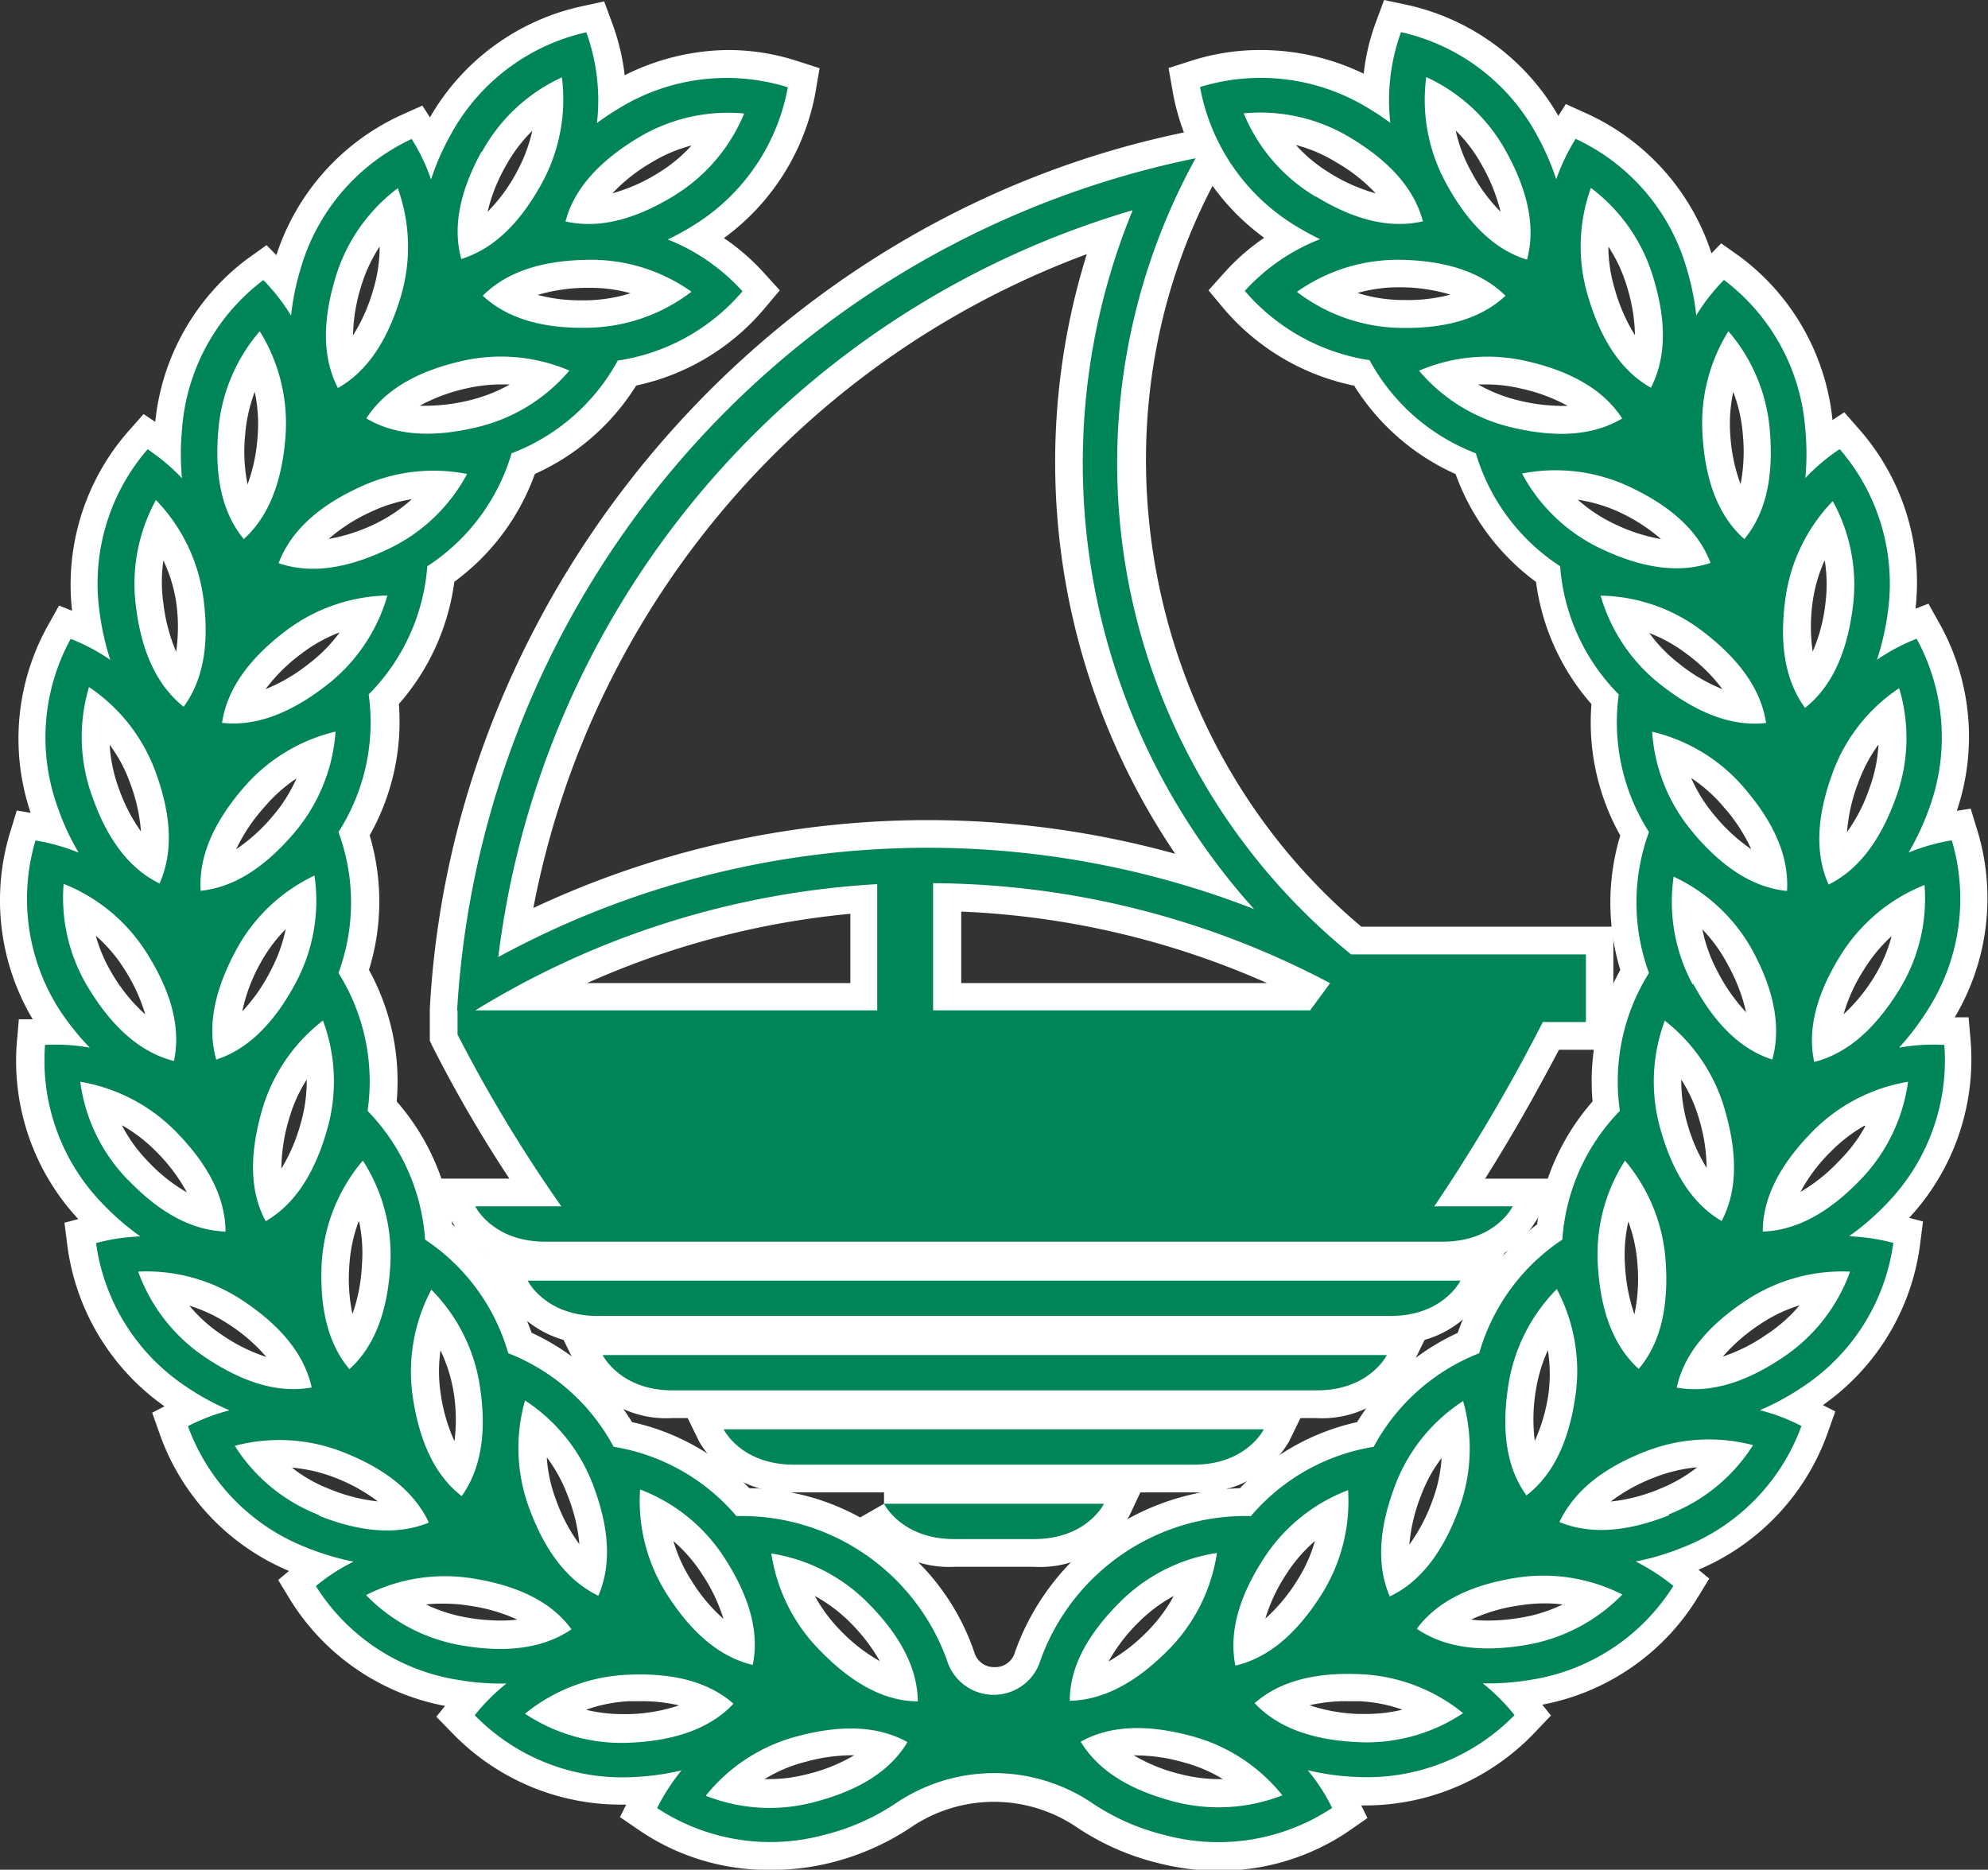 <svg xmlns="http://www.w3.org/2000/svg" viewBox="0 0 143.43 134.92"><rect x="0" y="0" width="143.43" height="134.92" fill="#333333" stroke="none"/><defs><style>.cls-1{fill:#fff;}.cls-2{fill:#008556;}</style></defs><title>DubaiPoliceVLogo2</title><g id="Layer_1" data-name="Layer 1"><path class="cls-1" d="M415,148.65a16.45,16.45,0,0,1-9.29-2.81l-1.46-1,.45-.9h-.31a16.88,16.88,0,0,1-12.17-5.09L391,137.6l.63-.78a16.8,16.8,0,0,1-11.14-7.61l-.9-1.48.78-.65a16.77,16.77,0,0,1-9.29-9.78l-.58-1.64.89-.46a16.86,16.86,0,0,1-7-11.52l-.22-1.73,1-.26A16.76,16.76,0,0,1,360.73,89l.15-1.73,1,0a16.8,16.8,0,0,1-1.66-13.39l.51-1.67,1,.16a16.75,16.75,0,0,1,1.2-13.43l.85-1.52.94.37a16.79,16.79,0,0,1,4-12.88l1.16-1.31.84.56a16.82,16.82,0,0,1,6.63-11.75l1.4-1,.71.72a16.82,16.82,0,0,1,8.95-10.08l1.58-.71.55.85a16.75,16.75,0,0,1,10.88-8l1.69-.37.6,1.63a16,16,0,0,1,.88,3.7A16.92,16.92,0,0,1,412,17.33a16.12,16.12,0,0,1,5,.78l1.65.53-.29,1.72a16.74,16.74,0,0,1-6.61,10.54,16.13,16.13,0,0,1,2.86,2.48l1.17,1.29L414.66,36a16.61,16.61,0,0,1-9.24,5.54,16.7,16.7,0,0,1-7.31,6.38,16.64,16.64,0,0,1-5.81,7.78,16.73,16.73,0,0,1-4,8.82A16.71,16.71,0,0,1,386.19,74a16.73,16.73,0,0,1-.05,9.71,16.66,16.66,0,0,1,2,9.49,16.73,16.73,0,0,1,4,8.87,16.6,16.6,0,0,1,5.73,7.82,16.66,16.66,0,0,1,7.25,6.45,16.62,16.62,0,0,1,8.46,4.77,17,17,0,0,1,11.89,5.05,16.8,16.8,0,0,1,4.33,6.75,1.48,1.48,0,0,0,1.48,1.11,1.47,1.47,0,0,0,1.47-1.09,17.77,17.77,0,0,1,16.23-11.82,16.63,16.63,0,0,1,8.45-4.77,16.73,16.73,0,0,1,7.26-6.44,16.64,16.64,0,0,1,5.73-7.83,16.66,16.66,0,0,1,4-8.87,16.66,16.66,0,0,1,2-9.49,16.78,16.78,0,0,1,0-9.7,16.68,16.68,0,0,1-2.08-9.48,16.67,16.67,0,0,1-4-8.82,16.66,16.66,0,0,1-5.8-7.78,16.67,16.67,0,0,1-7.32-6.38A16.74,16.74,0,0,1,447.82,36l-1.11-1.33,1.16-1.29a15.55,15.55,0,0,1,2.86-2.5,16.68,16.68,0,0,1-6.6-10.53l-.3-1.72,1.65-.53a16.35,16.35,0,0,1,5-.77,17.06,17.06,0,0,1,7.43,1.71,15.46,15.46,0,0,1,.87-3.7l.6-1.62,1.69.36a16.72,16.72,0,0,1,10.88,8l.54-.85,1.59.72A16.77,16.77,0,0,1,483,32l.7-.72,1.41,1a16.81,16.81,0,0,1,6.62,11.75l.85-.56,1.14,1.3a16.74,16.74,0,0,1,4,12.87l.93-.36.85,1.52a16.74,16.74,0,0,1,1.2,13.43l1-.16.51,1.67a16.81,16.81,0,0,1-1.66,13.39l1,0,.15,1.74a16.8,16.8,0,0,1-4.44,12.73l1,.26-.22,1.73a16.8,16.8,0,0,1-7,11.52l.89.46-.58,1.64a16.84,16.84,0,0,1-9.29,9.78l.78.64-.91,1.49a16.8,16.8,0,0,1-11.14,7.61l.63.78-1.21,1.27A16.88,16.88,0,0,1,458.05,144h-.32l.45.91-1.44,1a16.55,16.55,0,0,1-9.3,2.8,17.49,17.49,0,0,1-4.48-.58,18.35,18.35,0,0,1-5.73-2.54,10.65,10.65,0,0,0-12,0,18.41,18.41,0,0,1-5.72,2.53A17.5,17.5,0,0,1,415,148.65Zm0-6.55a10.74,10.74,0,0,0,2.81-.37,12.22,12.22,0,0,0,3.34-1.35h-.26a12.75,12.75,0,0,0-3.31.49,10.35,10.35,0,0,0-2.91,1.24Zm26.31-1.72a12.28,12.28,0,0,0,3.33,1.35,11.18,11.18,0,0,0,2.81.37h.3a10.67,10.67,0,0,0-2.88-1.22,12.69,12.69,0,0,0-3.31-.49ZM454,136.77a12.4,12.4,0,0,0,3.56.63h.55a11.19,11.19,0,0,0,2.59-.31,10.8,10.8,0,0,0-3.1-.61l-.81,0A11.81,11.81,0,0,0,454,136.77Zm-52.19.33a11.19,11.19,0,0,0,2.59.31h.55a12.33,12.33,0,0,0,3.56-.63,11.75,11.75,0,0,0-2.79-.3l-.81,0A10.73,10.73,0,0,0,401.79,137.1Zm42.42-8.23a11,11,0,0,0-2.53,1.88,12.62,12.62,0,0,0-2.2,2.86,12.51,12.51,0,0,0,2.85-2.22A11.18,11.18,0,0,0,444.21,128.87Zm-25.93,0a11.24,11.24,0,0,0,1.88,2.53,12.4,12.4,0,0,0,2.82,2.19,13.09,13.09,0,0,0-2.19-2.84A11.13,11.13,0,0,0,418.28,128.87Zm47.37,1.72a9.43,9.43,0,0,0,1.22.07,14.74,14.74,0,0,0,2.37-.21,11.1,11.1,0,0,0,3-.95,9.74,9.74,0,0,0-1.32-.08,11.26,11.26,0,0,0-1.82.15A12.28,12.28,0,0,0,465.65,130.59Zm-75.41-1.09a11.14,11.14,0,0,0,3,.95,14.43,14.43,0,0,0,2.36.21,9.43,9.43,0,0,0,1.22-.07,12.28,12.28,0,0,0-3.44-1,11.05,11.05,0,0,0-1.81-.15A9.94,9.94,0,0,0,390.24,129.5Zm17.84-4.6a10.84,10.84,0,0,0,1.31,2.88,12.2,12.2,0,0,0,2.31,2.76,12.54,12.54,0,0,0-1.56-3.25A11.06,11.06,0,0,0,408.08,124.9Zm46.31,0a10.88,10.88,0,0,0-2.06,2.37,12.3,12.3,0,0,0-1.54,3.25,12.45,12.45,0,0,0,2.3-2.76A10.69,10.69,0,0,0,454.39,124.92Zm9.14-6a10.64,10.64,0,0,0-1.52,2.77,12.62,12.62,0,0,0-.83,3.51,12.66,12.66,0,0,0,1.67-3.19A10.52,10.52,0,0,0,463.53,118.9Zm-64.58,0a10.56,10.56,0,0,0,.67,3.06,12.35,12.35,0,0,0,1.68,3.19,12.26,12.26,0,0,0-.84-3.5A11,11,0,0,0,399,118.92Zm83,.7a11.15,11.15,0,0,0-3.08.73,12.77,12.77,0,0,0-3.16,1.74,12.3,12.3,0,0,0,3.5-.9A10.86,10.86,0,0,0,481.94,119.62Zm-101.42,0a10.5,10.5,0,0,0,2.75,1.57,12.47,12.47,0,0,0,3.48.89,12.65,12.65,0,0,0-3.14-1.73A11.13,11.13,0,0,0,380.52,119.62Zm10.76-8.5a10.8,10.8,0,0,0,0,3.16,12.61,12.61,0,0,0,1,3.46,12.58,12.58,0,0,0-.07-3.6A11.35,11.35,0,0,0,391.28,111.12Zm79.91,0a11.13,11.13,0,0,0-.9,3,12.59,12.59,0,0,0-.07,3.6,12.65,12.65,0,0,0,1-3.48A11,11,0,0,0,471.19,111.11Zm-98.06-3.19a10.8,10.8,0,0,0,2.35,2.12,12.45,12.45,0,0,0,3.23,1.61,12.51,12.51,0,0,0-2.72-2.36A11.06,11.06,0,0,0,373.13,107.92Zm116.2,0a10.81,10.81,0,0,0-2.83,1.35,13,13,0,0,0-2.71,2.35A12.41,12.41,0,0,0,487,110,10.92,10.92,0,0,0,489.33,107.94ZM477,101.87a11,11,0,0,0-.24,3.15,12.79,12.79,0,0,0,.68,3.54,12.42,12.42,0,0,0,.22-3.61A11,11,0,0,0,477,101.87Zm-91.61,0a11.07,11.07,0,0,0-.66,3.08,12.3,12.3,0,0,0,.22,3.59,12.29,12.29,0,0,0,.68-3.53A10.94,10.94,0,0,0,385.43,101.87Zm-17.07-6.93a11,11,0,0,0,1.85,2.56A12.19,12.19,0,0,0,373,99.76a12.45,12.45,0,0,0-2.16-2.89A11.29,11.29,0,0,0,368.36,94.94Zm125.73,0a11.15,11.15,0,0,0-2.48,1.92,12,12,0,0,0-2.15,2.87,12.55,12.55,0,0,0,2.8-2.25A11.08,11.08,0,0,0,494.09,95ZM381.65,91.62a10.84,10.84,0,0,0-1.28,2.86,12.69,12.69,0,0,0-.55,3.57,12.7,12.7,0,0,0,1.41-3.32A11,11,0,0,0,381.65,91.62Zm99.17,0a11.12,11.12,0,0,0,.42,3.12A12.72,12.72,0,0,0,482.65,98a12.56,12.56,0,0,0-.55-3.55A10.69,10.69,0,0,0,480.82,91.62ZM366.43,81.24a11.11,11.11,0,0,0,1.27,2.89A12.28,12.28,0,0,0,370,86.92a12.67,12.67,0,0,0-1.51-3.27A10.74,10.74,0,0,0,366.43,81.24Zm129.6,0a11.18,11.18,0,0,0-2,2.4,12.14,12.14,0,0,0-1.5,3.27,12.7,12.7,0,0,0,2.27-2.8A10.77,10.77,0,0,0,496,81.25Zm-115.9-.47a11,11,0,0,0-1.87,2.54A12.21,12.21,0,0,0,377,86.7a12.62,12.62,0,0,0,2.08-3A11.13,11.13,0,0,0,380.13,80.78Zm102.21,0a11.13,11.13,0,0,0,1.07,3,12.93,12.93,0,0,0,2.09,3,12.84,12.84,0,0,0-1.29-3.38A11,11,0,0,0,482.34,80.78ZM380.91,69.89A11.3,11.3,0,0,0,378.56,72a12.55,12.55,0,0,0-2,3,12.72,12.72,0,0,0,2.67-2.43A10.88,10.88,0,0,0,380.91,69.89Zm100.64,0a10.83,10.83,0,0,0,1.68,2.68A12.64,12.64,0,0,0,485.87,75a12.15,12.15,0,0,0-1.95-3A11,11,0,0,0,481.55,69.87Zm13.5-2.45a11.23,11.23,0,0,0-1.48,2.81,12.43,12.43,0,0,0-.79,3.51,12.1,12.1,0,0,0,1.63-3.2A10.71,10.71,0,0,0,495.05,67.42Zm-127.62,0a11,11,0,0,0,.63,3.08,12.58,12.58,0,0,0,1.63,3.2,12.43,12.43,0,0,0-.79-3.51A10.51,10.51,0,0,0,367.43,67.46Zm111.06-8.07a11.05,11.05,0,0,0,2.21,2.27,12.18,12.18,0,0,0,3.09,1.81,12.29,12.29,0,0,0-2.56-2.53A10.93,10.93,0,0,0,478.49,59.39Zm-94.51,0a10.76,10.76,0,0,0-2.74,1.54,12.32,12.32,0,0,0-2.56,2.54,12.41,12.41,0,0,0,3.1-1.82A11,11,0,0,0,384,59.39Zm107.19-5.23a10.94,10.94,0,0,0-.87,3,12.81,12.81,0,0,0,0,3.6,12,12,0,0,0,.92-3.48A10.79,10.79,0,0,0,491.17,54.16Zm-119.86,0a11,11,0,0,0,0,3.14,12.78,12.78,0,0,0,.92,3.47,12.74,12.74,0,0,0,0-3.59A10.79,10.79,0,0,0,371.31,54.17Zm102-4.4a11.2,11.2,0,0,0,2.63,1.76,12.71,12.71,0,0,0,3.42,1.12,12.67,12.67,0,0,0-3-1.94A11,11,0,0,0,473.28,49.77Zm-84.08,0a11,11,0,0,0-3,.94,12.46,12.46,0,0,0-3,1.93,12.71,12.71,0,0,0,3.42-1.12A11.1,11.1,0,0,0,389.2,49.77ZM377.9,42a11.16,11.16,0,0,0-.69,3.07,12.2,12.2,0,0,0,.17,3.61,12.54,12.54,0,0,0,.73-3.53A11,11,0,0,0,377.9,42Zm106.67,0a11,11,0,0,0-.21,3.14,12.33,12.33,0,0,0,.74,3.52,12.54,12.54,0,0,0,.16-3.6A10.89,10.89,0,0,0,484.57,42Zm-18.41-.54a11.2,11.2,0,0,0,2.94,1.16,13.55,13.55,0,0,0,3,.39l.53,0a12.44,12.44,0,0,0-3.37-1.25,10.78,10.78,0,0,0-2.52-.3ZM389.8,43l.53,0a13.55,13.55,0,0,0,3.05-.39,11.46,11.46,0,0,0,2.93-1.15c-.21,0-.42,0-.63,0a11.4,11.4,0,0,0-2.52.29A12.83,12.83,0,0,0,389.8,43Zm-2.89-11.49a11.08,11.08,0,0,0-1.33,2.85,12.75,12.75,0,0,0-.59,3.56,12.67,12.67,0,0,0,1.46-3.3A10.7,10.7,0,0,0,386.91,31.51Zm88.65,0a10.94,10.94,0,0,0,.47,3.1,12.86,12.86,0,0,0,1.45,3.3,12.68,12.68,0,0,0-.59-3.55A11.08,11.08,0,0,0,475.56,31.51Zm-18.1,3.35a11.25,11.25,0,0,0,3.12.51h.36a11.88,11.88,0,0,0,3.22-.39,12.77,12.77,0,0,0-3.56-.53h-.2A11,11,0,0,0,457.46,34.86ZM398.31,35a11.88,11.88,0,0,0,3.22.39h.37a11.18,11.18,0,0,0,3.11-.51,10.74,10.74,0,0,0-2.9-.39h-.23A12.64,12.64,0,0,0,398.31,35Zm66.24-11.85a10.71,10.71,0,0,0,1.11,2.94A12.1,12.1,0,0,0,467.78,29a12.7,12.7,0,0,0-1.34-3.35A10.62,10.62,0,0,0,464.55,23.14Zm-66.62,0a10.92,10.92,0,0,0-1.9,2.51A12.39,12.39,0,0,0,394.7,29a12.16,12.16,0,0,0,2.12-2.9A11.33,11.33,0,0,0,397.93,23.13Zm11.51,1.06a10.74,10.74,0,0,0-2.91,1.23,12.52,12.52,0,0,0-2.83,2.23,12.57,12.57,0,0,0,3.3-1.46A11,11,0,0,0,409.44,24.19Zm43.6,0a10.94,10.94,0,0,0,2.43,2,12.38,12.38,0,0,0,3.3,1.46,12.09,12.09,0,0,0-2.83-2.23A10.55,10.55,0,0,0,453,24.18Z" transform="translate(-359.52 -13.72)"/><path class="cls-1" d="M398.87,105.32c-4,0-6.21-2.31-6.86-3.68l-1.39-2.87h5.65a96.34,96.34,0,0,1-5.55-9.55l-.19-.4V86.53c1.64-30.71,24.72-57.35,54.89-63.35l2.13,2.94c-10,17.9-5.63,41.18,10.19,54.47h18.18v8.88H472c-1.83,3.44-3.26,6-5.33,9.3h5.16l-1.38,2.87a7.45,7.45,0,0,1-6.86,3.68Zm52.07-20.66a60.57,60.57,0,0,0-22.07-5.16v5.16Zm-30.07,0v-5a60.39,60.39,0,0,0-19,5Zm17.06-52.6A62.91,62.91,0,0,0,398,79.24a66.94,66.94,0,0,1,46.31-3.91A50.45,50.45,0,0,1,437.93,32.06Z" transform="translate(-359.52 -13.72)"/><path class="cls-1" d="M434.11,126.78h-5.74a7.58,7.58,0,0,1-6.81-3.55l1.74-1v-2h19.05L441,123.1A7.45,7.45,0,0,1,434.11,126.78Z" transform="translate(-359.52 -13.72)"/><path class="cls-1" d="M445.67,121.41H416.82a7.47,7.47,0,0,1-6.86-3.67l-1.4-2.88h45.36l-1.4,2.88A7.46,7.46,0,0,1,445.67,121.41Z" transform="translate(-359.52 -13.72)"/><path class="cls-1" d="M454.46,116.05H408a7.47,7.47,0,0,1-6.86-3.67l-1.4-2.88h63l-1.4,2.88A7.47,7.47,0,0,1,454.46,116.05Z" transform="translate(-359.52 -13.72)"/><path class="cls-1" d="M459.83,110.68H402.65a7.47,7.47,0,0,1-6.86-3.67l-1.4-2.88h73.68L466.69,107A7.45,7.45,0,0,1,459.83,110.68Z" transform="translate(-359.52 -13.72)"/><path class="cls-2" d="M499.76,89.12a14,14,0,0,0-3.23.2,18.63,18.63,0,0,0,2.11-2.79,14.85,14.85,0,0,0,1.7-12.17,14.37,14.37,0,0,0-3.12.88,18.75,18.75,0,0,0,1.48-3.17,14.86,14.86,0,0,0-.9-12.26,14,14,0,0,0-2.86,1.52,19.06,19.06,0,0,0,.78-3.41,14.83,14.83,0,0,0-3.47-11.79,13.68,13.68,0,0,0-2.48,2.09,18.36,18.36,0,0,0,0-3.5,14.87,14.87,0,0,0-5.87-10.8,14.11,14.11,0,0,0-2,2.56,18.41,18.41,0,0,0-.7-3.42,14.84,14.84,0,0,0-8-9.32,14.53,14.53,0,0,0-1.4,2.92,18.35,18.35,0,0,0-1.4-3.2,14.81,14.81,0,0,0-9.8-7.42,14.42,14.42,0,0,0-.77,6.55,17.84,17.84,0,0,0-1.57-1.05A14.86,14.86,0,0,0,446.1,20a14.84,14.84,0,0,0,7,10.08c.57.34,1.12.64,1.66.9a14.42,14.42,0,0,0-5.43,3.73,14.78,14.78,0,0,0,9,5A14.7,14.7,0,0,0,466,46.43a14.72,14.72,0,0,0,6.08,8.15,14.71,14.71,0,0,0,4.23,9.25,14.71,14.71,0,0,0,2.18,9.93,14.76,14.76,0,0,0,0,10.17,14.74,14.74,0,0,0-2.1,9.95,14.72,14.72,0,0,0-4.15,9.29,14.7,14.7,0,0,0-6,8.2,14.75,14.75,0,0,0-7.61,6.75,14.75,14.75,0,0,0-8.86,5,15.72,15.72,0,0,0-15.17,10.37,3.53,3.53,0,0,1-6.77,0,15.75,15.75,0,0,0-15.18-10.37,14.7,14.7,0,0,0-8.86-5,14.68,14.68,0,0,0-7.6-6.75,14.71,14.71,0,0,0-6-8.2,14.77,14.77,0,0,0-4.15-9.29,14.73,14.73,0,0,0-2.1-9.95,14.7,14.7,0,0,0,0-10.17,14.67,14.67,0,0,0,2.18-9.93,14.71,14.71,0,0,0,4.23-9.25,14.67,14.67,0,0,0,6.08-8.15,14.67,14.67,0,0,0,7.66-6.69,14.68,14.68,0,0,0,9-5A14.5,14.5,0,0,0,407.7,31a18.33,18.33,0,0,0,1.66-.9,14.84,14.84,0,0,0,7-10.08,14.82,14.82,0,0,0-12.2,1.53,17.84,17.84,0,0,0-1.57,1.05,14.42,14.42,0,0,0-.77-6.55,14.84,14.84,0,0,0-9.8,7.42,17.93,17.93,0,0,0-1.4,3.2,14,14,0,0,0-1.4-2.92,14.87,14.87,0,0,0-8,9.32,18.58,18.58,0,0,0-.7,3.42,14.58,14.58,0,0,0-2-2.56,14.84,14.84,0,0,0-5.87,10.8,18.36,18.36,0,0,0,0,3.5,14.54,14.54,0,0,0-2.48-2.09,14.8,14.8,0,0,0-3.46,11.79,18.9,18.9,0,0,0,.77,3.41,14,14,0,0,0-2.86-1.52,14.82,14.82,0,0,0-.9,12.26,17.32,17.32,0,0,0,1.48,3.17,14.37,14.37,0,0,0-3.12-.88,14.84,14.84,0,0,0,1.7,12.17A18.63,18.63,0,0,0,366,89.32a14.07,14.07,0,0,0-3.23-.2A14.83,14.83,0,0,0,367,100.66a18.36,18.36,0,0,0,2.65,2.28,14.22,14.22,0,0,0-3.2.48,14.86,14.86,0,0,0,6.56,10.4,18.46,18.46,0,0,0,3.07,1.67,14.33,14.33,0,0,0-3,1.14,14.85,14.85,0,0,0,8.6,8.78,19,19,0,0,0,3.35,1,13.62,13.62,0,0,0-2.72,1.76,14.83,14.83,0,0,0,10.26,6.77,18.19,18.19,0,0,0,3.49.26,14.59,14.59,0,0,0-2.29,2.29,14.86,14.86,0,0,0,11.46,4.46,18.28,18.28,0,0,0,3.46-.48,14.86,14.86,0,0,0-1.76,2.72A14.84,14.84,0,0,0,419,146.12a16.29,16.29,0,0,0,5.11-2.25,12.66,12.66,0,0,1,14.27,0,16.29,16.29,0,0,0,5.11,2.25,14.88,14.88,0,0,0,12.14-1.94,13.59,13.59,0,0,0-1.76-2.72,18.28,18.28,0,0,0,3.46.48,14.86,14.86,0,0,0,11.46-4.46,14.59,14.59,0,0,0-2.29-2.29,18.19,18.19,0,0,0,3.49-.26,14.83,14.83,0,0,0,10.26-6.77,14.56,14.56,0,0,0-2.72-1.76,18.79,18.79,0,0,0,3.35-1,14.86,14.86,0,0,0,8.61-8.78,13.8,13.8,0,0,0-3-1.14,18.46,18.46,0,0,0,3.07-1.67,14.84,14.84,0,0,0,6.56-10.4,14.31,14.31,0,0,0-3.2-.48,18.36,18.36,0,0,0,2.65-2.28,14.86,14.86,0,0,0,4.23-11.54M405.7,121.2a12.51,12.51,0,0,1,6.13,5c1.85,2.88,2.46,5.4,2,7.66-2.24-.53-4.28-2.13-6.13-5a12.53,12.53,0,0,1-2-7.66m-8.3-6.42a12.61,12.61,0,0,1,4.94,6.18c1.2,3.2,1.26,5.8.35,7.91-2.08-1-3.74-3-4.94-6.19a12.51,12.51,0,0,1-.35-7.9m-6.76-8a12.57,12.57,0,0,1,3.52,7.09c.5,3.39,0,5.94-1.33,7.81-1.82-1.41-3-3.71-3.52-7.09a12.64,12.64,0,0,1,1.33-7.81m-4.92-9.28a12.56,12.56,0,0,1,1.95,7.67c-.22,3.42-1.24,5.81-2.94,7.35-1.48-1.76-2.17-4.26-2-7.68a12.6,12.6,0,0,1,2.94-7.34M376.5,82.38a12.47,12.47,0,0,1,5.71-5.48,12.55,12.55,0,0,1-1.38,7.79c-1.61,3-3.52,4.78-5.71,5.49-.63-2.22-.23-4.78,1.38-7.8M374,78c-.15-2.3.78-4.72,3-7.33a12.6,12.6,0,0,1,6.73-4.16,12.63,12.63,0,0,1-3,7.33c-2.22,2.6-4.45,3.93-6.74,4.16m4.41,15.92a12.57,12.57,0,0,1,4.42-6.56,12.58,12.58,0,0,1,.29,7.91c-.94,3.29-2.43,5.42-4.42,6.57-1.09-2-1.23-4.62-.29-7.92M383,63.23c-2.71,2.09-5.18,2.91-7.46,2.65.34-2.28,1.76-4.45,4.47-6.54a12.58,12.58,0,0,1,7.46-2.65A12.56,12.56,0,0,1,383,63.23m26.41-28.46a12.59,12.59,0,0,1-7.48,2.6c-3.42.07-5.89-.74-7.58-2.31,1.63-1.63,4.06-2.53,7.48-2.59a12.52,12.52,0,0,1,7.58,2.3M405.5,23.7a12.54,12.54,0,0,1,7.71-1.79,12.57,12.57,0,0,1-5.17,6c-2.93,1.77-5.47,2.3-7.72,1.79.59-2.23,2.25-4.22,5.18-6m-11.22,1a12.52,12.52,0,0,1,5.78-5.4A12.61,12.61,0,0,1,398.58,27c-1.65,3-3.59,4.73-5.78,5.41-.61-2.22-.17-4.78,1.48-7.78M392.71,39.8a12.6,12.6,0,0,1,7.89.66,12.5,12.5,0,0,1-6.76,4.11c-3.33.78-5.91.52-7.89-.66,1.24-1.93,3.43-3.32,6.76-4.11m-9-6a12.58,12.58,0,0,1,4.51-6.5,12.53,12.53,0,0,1,.19,7.91c-1,3.28-2.51,5.38-4.51,6.51-1.06-2.05-1.17-4.65-.19-7.92m1.66,15.12a12.55,12.55,0,0,1,7.85-1,12.5,12.5,0,0,1-5.74,5.44c-3.09,1.47-5.67,1.75-7.86,1,.81-2.15,2.65-4,5.75-5.44m-10.11-4a12.53,12.53,0,0,1,3-7.3,12.61,12.61,0,0,1,1.85,7.69c-.27,3.41-1.32,5.79-3,7.31-1.47-1.77-2.12-4.29-1.85-7.7m-4.49,4.88a12.56,12.56,0,0,1,3.43,7.13c.45,3.39-.07,5.94-1.43,7.79-1.8-1.43-3-3.75-3.43-7.14a12.59,12.59,0,0,1,1.43-7.78M365.94,63.3a12.52,12.52,0,0,1,4.85,6.25c1.16,3.22,1.18,5.82.24,7.92-2.06-1-3.7-3-4.85-6.26a12.58,12.58,0,0,1-.24-7.91m-1.83,14.2a12.53,12.53,0,0,1,6.06,5.09c1.81,2.9,2.38,5.44,1.9,7.69-2.23-.56-4.26-2.19-6.06-5.09a12.49,12.49,0,0,1-1.9-7.69m4.67,21.39a12.47,12.47,0,0,1-3.47-7.11,12.59,12.59,0,0,1,7,3.7c2.38,2.46,3.47,4.81,3.48,7.11-2.31-.08-4.63-1.24-7-3.7m5.59,12.81a12.57,12.57,0,0,1-4.89-6.22,12.51,12.51,0,0,1,7.62,2.14c2.85,1.9,4.41,4,4.9,6.22-2.27.41-4.78-.24-7.63-2.14m8.17,11.35a12.5,12.5,0,0,1-6.09-5,12.56,12.56,0,0,1,7.9.49c3.18,1.26,5.15,3,6.1,5.05-2.13.87-4.73.77-7.91-.49m10.38,9.37a12.52,12.52,0,0,1-7-3.65,12.56,12.56,0,0,1,7.82-1.18c3.38.56,5.66,1.8,7,3.65-1.9,1.3-4.46,1.74-7.83,1.18m12.11,7a12.53,12.53,0,0,1-7.63-2.09,12.56,12.56,0,0,1,7.4-2.81c3.42-.16,5.91.57,7.64,2.09-1.58,1.68-4,2.65-7.41,2.81m13.31,4.27a12.52,12.52,0,0,1-7.9-.44,12.51,12.51,0,0,1,6.64-4.3c3.31-.88,5.9-.69,7.91.43-1.19,2-3.34,3.43-6.65,4.31m.4-10.86a12.6,12.6,0,0,1-3.57-7.06,12.53,12.53,0,0,1,7,3.6c2.41,2.43,3.54,4.77,3.57,7.07-2.29,0-4.63-1.19-7-3.61m79.63-55.3a12.51,12.51,0,0,1-1.9,7.68c-1.81,2.9-3.83,4.53-6.06,5.09-.48-2.25.09-4.78,1.9-7.69a12.66,12.66,0,0,1,6.06-5.08m-1.83-14.2a12.51,12.51,0,0,1-.24,7.91c-1.16,3.22-2.79,5.24-4.85,6.26-.94-2.1-.92-4.7.24-7.92a12.46,12.46,0,0,1,4.85-6.25m-8.22-6.37a12.56,12.56,0,0,1,3.43-7.13,12.51,12.51,0,0,1,1.43,7.78c-.45,3.39-1.62,5.71-3.43,7.14-1.36-1.86-1.88-4.4-1.43-7.79m-6.67,27.76a12.55,12.55,0,0,1-1.38-7.79A12.57,12.57,0,0,1,486,82.38c1.61,3,2,5.59,1.39,7.8-2.2-.71-4.1-2.47-5.72-5.49m2.1,17.16c-2-1.15-3.49-3.28-4.43-6.57a12.58,12.58,0,0,1,.29-7.91A12.51,12.51,0,0,1,484,93.93c.94,3.3.8,5.89-.28,7.92m-2-28a12.48,12.48,0,0,1-3-7.33,12.51,12.51,0,0,1,6.73,4.16c2.21,2.61,3.14,5,3,7.33-2.3-.22-4.53-1.55-6.74-4.16m2.51-36.23a12.5,12.5,0,0,1,3,7.3c.27,3.41-.38,5.93-1.85,7.7-1.72-1.52-2.77-3.9-3-7.31a12.59,12.59,0,0,1,1.85-7.69M474.3,27.28a12.58,12.58,0,0,1,4.51,6.5c1,3.28.87,5.87-.18,7.92-2-1.13-3.53-3.23-4.51-6.51a12.46,12.46,0,0,1,.18-7.91m-11.88-8a12.52,12.52,0,0,1,5.78,5.4c1.65,3,2.09,5.56,1.49,7.78-2.2-.68-4.13-2.41-5.78-5.41a12.55,12.55,0,0,1-1.49-7.77m-8,8.62a12.57,12.57,0,0,1-5.17-6A12.52,12.52,0,0,1,457,23.69c2.93,1.77,4.59,3.77,5.18,6-2.25.52-4.79,0-7.72-1.79m6.1,9.48a12.56,12.56,0,0,1-7.47-2.6,12.59,12.59,0,0,1,7.57-2.31c3.42.07,5.86,1,7.48,2.59-1.69,1.58-4.16,2.39-7.58,2.32m1.34,3.09a12.53,12.53,0,0,1,7.89-.66c3.33.78,5.52,2.18,6.77,4.11-2,1.18-4.56,1.44-7.89.66a12.49,12.49,0,0,1-6.77-4.11m7.43,7.42a12.55,12.55,0,0,1,7.85,1c3.09,1.47,4.94,3.29,5.75,5.45-2.18.73-4.77.45-7.85-1a12.54,12.54,0,0,1-5.75-5.45M475,56.7a12.45,12.45,0,0,1,7.46,2.65c2.71,2.09,4.14,4.26,4.48,6.54-2.29.26-4.75-.56-7.46-2.65A12.6,12.6,0,0,1,475,56.7m1.76,40.77a12.58,12.58,0,0,1,2.94,7.35c.22,3.41-.46,5.92-1.95,7.68-1.71-1.55-2.72-3.94-2.94-7.35a12.51,12.51,0,0,1,1.95-7.68m-8.44,16.36a12.61,12.61,0,0,1,3.52-7.09,12.57,12.57,0,0,1,1.33,7.8c-.5,3.39-1.7,5.69-3.52,7.09-1.35-1.86-1.83-4.41-1.33-7.8M460.14,121a12.5,12.5,0,0,1,4.94-6.18,12.54,12.54,0,0,1-.35,7.91c-1.2,3.2-2.86,5.2-4.94,6.19-.91-2.12-.85-4.71.35-7.92m-9.49,5.25a12.56,12.56,0,0,1,6.13-5,12.6,12.6,0,0,1-2,7.66c-1.85,2.88-3.89,4.48-6.13,5-.45-2.25.15-4.78,2-7.66m-10.38,3.13a12.55,12.55,0,0,1,7.05-3.6,12.56,12.56,0,0,1-3.57,7.06c-2.41,2.42-4.75,3.56-7.05,3.61,0-2.3,1.15-4.64,3.57-7.07m3.87,14.32c-3.31-.88-5.46-2.33-6.65-4.3,2-1.12,4.6-1.31,7.91-.43a12.53,12.53,0,0,1,6.64,4.3,12.67,12.67,0,0,1-7.9.43m13.31-4.27c-3.42-.16-5.83-1.13-7.41-2.81,1.73-1.52,4.22-2.25,7.64-2.09a12.58,12.58,0,0,1,7.4,2.81,12.53,12.53,0,0,1-7.63,2.09m12.12-7c-3.38.56-5.94.12-7.83-1.18,1.37-1.85,3.65-3.09,7-3.65a12.59,12.59,0,0,1,7.83,1.18,12.68,12.68,0,0,1-7,3.65m10.37-9.37c-3.18,1.26-5.78,1.37-7.91.49,1-2.1,2.92-3.79,6.1-5.05A12.56,12.56,0,0,1,486,118a12.55,12.55,0,0,1-6.09,5M493,105.48a12.57,12.57,0,0,1-4.89,6.22c-2.84,1.9-5.36,2.55-7.62,2.15.49-2.25,2.06-4.32,4.9-6.22a12.54,12.54,0,0,1,7.61-2.15m-6.3-2.89c0-2.3,1.1-4.66,3.48-7.11a12.59,12.59,0,0,1,7-3.7,12.6,12.6,0,0,1-3.47,7.11c-2.38,2.46-4.7,3.62-7,3.7" transform="translate(-359.52 -13.72)"/><path class="cls-2" d="M392.53,86.63v1.74a104.72,104.72,0,0,0,7.49,12.4h-6.21s1.23,2.55,5.06,2.55H463.6c3.83,0,5.06-2.55,5.06-2.55H463a126.6,126.6,0,0,0,7.83-13.3h3.11V82.59H457a45.64,45.64,0,0,1-11.22-57.45,66.77,66.77,0,0,0-53.28,61.49m1.31,0a62,62,0,0,1,29-9.11v9.11Zm61.7-2-1.47,2h-27.2V77.45a61.92,61.92,0,0,1,28.67,7.23M450,79.32a64.84,64.84,0,0,0-54.53,3.46,64.35,64.35,0,0,1,45.77-53.89A48.07,48.07,0,0,0,450,79.32" transform="translate(-359.52 -13.72)"/><path class="cls-2" d="M428.37,124.78h5.74c3.83,0,5.06-2.55,5.06-2.55H423.3s1.24,2.55,5.07,2.55" transform="translate(-359.52 -13.72)"/><path class="cls-2" d="M450.73,116.86h-39s1.24,2.55,5.06,2.55h28.85c3.82,0,5.06-2.55,5.06-2.55" transform="translate(-359.52 -13.72)"/><path class="cls-2" d="M459.53,111.5H403s1.24,2.55,5.06,2.55h46.45c3.83,0,5.07-2.55,5.07-2.55" transform="translate(-359.52 -13.72)"/><path class="cls-2" d="M464.89,106.13h-67.3s1.24,2.55,5.06,2.55h57.18c3.83,0,5.06-2.55,5.06-2.55" transform="translate(-359.52 -13.72)"/></g></svg>